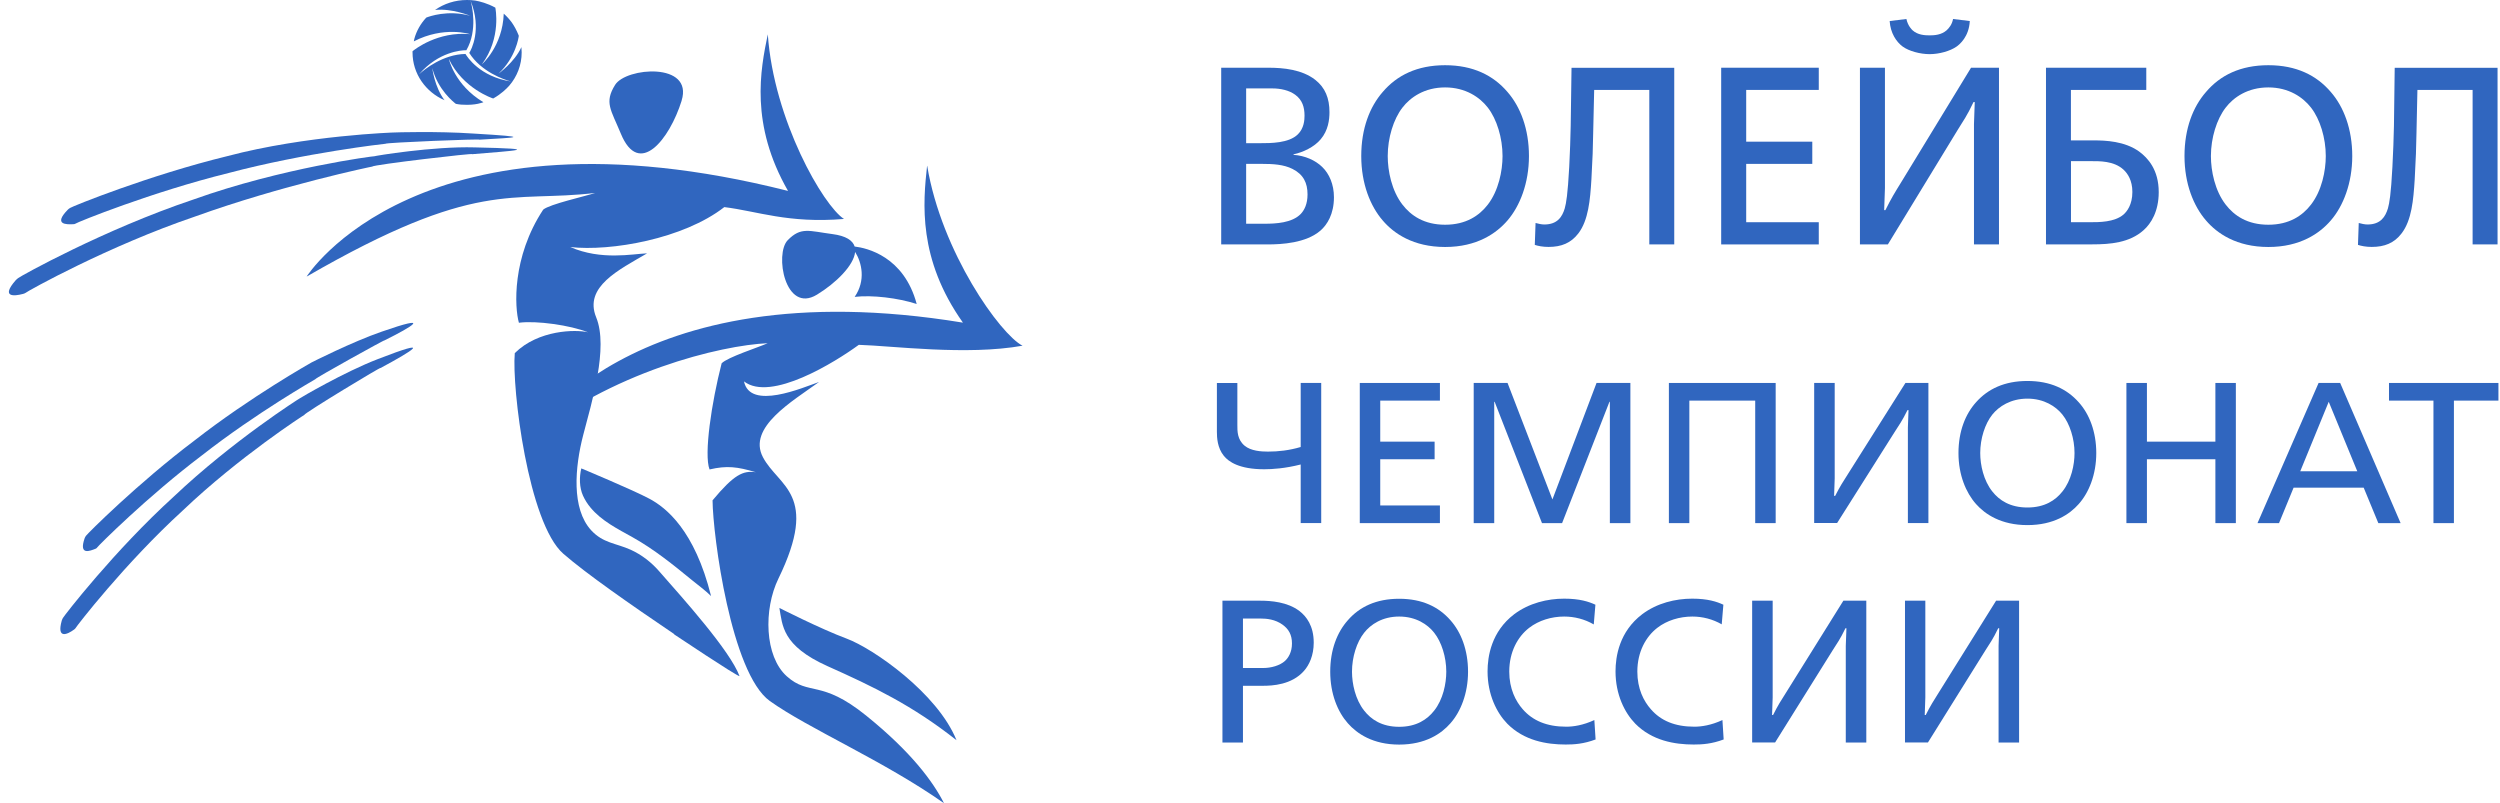 <svg width="249" height="80" viewBox="0 0 249 80" fill="none" xmlns="http://www.w3.org/2000/svg">
<path d="M7.505 22.284C7.429 22.313 7.405 22.331 7.294 22.331C6.618 22.365 5.285 22.389 6.748 20.891C6.771 20.862 6.9 20.752 6.982 20.711C7.182 20.56 14.817 17.46 22.664 15.545C30.487 13.478 39.314 13.188 39.314 13.194C39.314 13.188 43.502 13.055 47.108 13.299C53.228 13.664 51.483 13.687 47.724 13.914C48.106 13.809 38.38 14.198 38.392 14.32C38.398 14.309 30.375 15.214 22.758 17.234C15.111 19.126 7.675 22.139 7.511 22.278" fill="#3066BF"/>
<path d="M2.513 29.186C2.431 29.232 2.401 29.25 2.272 29.279C1.438 29.499 0.046 29.656 1.556 27.921C1.585 27.892 1.72 27.758 1.796 27.706C2.002 27.52 10.36 22.859 19.234 19.881C28.049 16.723 37.3 15.528 37.294 15.562C37.294 15.533 43.114 14.558 47.284 14.68C54.343 14.837 51.331 14.999 47.002 15.359C47.443 15.197 37.065 16.416 37.088 16.59C37.094 16.572 28.008 18.471 19.433 21.564C10.812 24.49 2.701 29.012 2.519 29.186" fill="#3066BF"/>
<path d="M9.666 54.547C9.625 54.599 9.602 54.616 9.514 54.657C8.985 54.86 7.816 55.377 8.433 53.6C8.445 53.571 8.509 53.432 8.556 53.374C8.674 53.182 13.748 48.109 19.381 43.866C24.942 39.524 31.021 36.105 31.021 36.105C31.021 36.105 35.062 34.05 38.028 33.029C43.061 31.281 41.188 32.471 38.257 33.922C38.527 33.708 31.356 37.678 31.403 37.771C31.415 37.771 25.542 41.103 20.138 45.334C14.67 49.467 9.749 54.39 9.666 54.541" fill="#3066BF"/>
<path d="M7.511 62.58C7.458 62.644 7.44 62.667 7.347 62.725C6.742 63.166 5.62 63.718 6.148 61.82C6.16 61.785 6.219 61.622 6.26 61.559C6.366 61.35 11.37 54.86 17.313 49.456C23.163 43.912 29.87 39.646 29.87 39.669C29.858 39.657 34.304 37.04 37.64 35.763C43.273 33.574 41.152 34.909 37.887 36.662C38.169 36.378 30.228 41.196 30.305 41.329C30.305 41.318 23.85 45.468 18.2 50.849C12.438 56.114 7.599 62.395 7.511 62.58Z" fill="#3066BF"/>
<path d="M51.93 4.696C51.248 6.199 49.645 7.337 49.645 7.337C51.383 5.718 51.659 3.703 51.671 3.576C51.665 3.552 51.659 3.535 51.654 3.512C51.442 2.984 51.201 2.56 50.972 2.235C50.737 1.916 50.473 1.625 50.173 1.358C50.062 4.621 47.995 6.408 47.995 6.408C49.974 3.744 49.334 0.76 49.334 0.76C48.535 0.325 47.801 0.139 47.337 0.058C47.072 0.017 46.797 0 46.514 0C45.322 0 44.224 0.366 43.331 0.993C45.017 0.813 46.826 1.573 46.826 1.573C44.606 0.958 42.726 1.643 42.456 1.753C41.898 2.351 41.481 3.076 41.264 3.878C41.229 4.034 41.217 4.121 41.217 4.121C44.212 2.566 46.82 3.402 46.82 3.402C43.607 3.106 41.311 4.917 41.088 5.102C41.088 5.143 41.088 5.184 41.088 5.224C41.088 7.343 42.398 9.166 44.277 9.984C43.273 8.666 43.055 6.78 43.055 6.78C43.619 8.962 45.205 10.193 45.404 10.344C45.575 10.379 45.745 10.402 45.921 10.419C45.951 10.419 45.98 10.419 46.01 10.425C46.027 10.425 46.045 10.425 46.062 10.425C47.372 10.518 48.147 10.181 48.147 10.181C45.264 8.457 44.706 5.869 44.706 5.869C46.103 8.829 49.087 9.804 49.122 9.81C49.14 9.804 49.146 9.792 49.163 9.787C49.915 9.357 50.432 8.858 50.731 8.521C51.501 7.622 51.959 6.472 51.959 5.218C51.959 5.033 51.947 4.859 51.93 4.679M46.356 5.375C44.136 5.41 42.28 6.902 41.775 7.372V7.36C43.695 5.155 45.945 5.004 46.385 5.004C46.409 5.004 46.432 5.004 46.45 5.004C47.607 3.001 47.002 0.534 46.867 0.064C48.03 2.931 46.926 4.986 46.738 5.271C47.912 7.146 50.221 7.947 50.908 8.121C47.789 7.639 46.52 5.654 46.356 5.364" fill="#3066BF"/>
<path d="M67.887 10.025C69.091 6.165 62.349 6.699 61.262 8.457C60.164 10.216 60.851 10.93 61.832 13.304C63.647 17.727 66.683 13.891 67.893 10.025" fill="#3066BF"/>
<path d="M72.157 20.63C75.393 21.024 78.523 22.273 84.061 21.808C82.018 20.508 77.067 11.981 76.473 3.419C75.733 6.966 74.682 12.376 78.488 19.016C41.757 9.729 30.54 27.549 30.54 27.549C47.536 17.733 50.89 20.212 59.277 19.219C58.308 19.55 54.755 20.328 54.103 20.879C50.966 25.639 51.254 30.637 51.683 32.146C53.41 31.914 56.81 32.39 58.572 33.098C57.345 32.796 53.615 32.849 51.272 35.17C50.966 38.613 52.611 52.108 56.111 55.156C58.378 57.13 62.807 60.218 67.123 63.137L67.17 63.201C67.17 63.201 73.372 67.346 73.66 67.346C72.703 64.803 68.128 59.713 65.643 56.886C64.868 55.998 63.911 55.255 62.83 54.761C61.333 54.088 60.07 54.105 58.883 52.817C56.898 50.663 57.257 46.524 58.09 43.32C58.919 40.116 60.622 34.642 59.377 31.601C58.138 28.559 61.644 26.881 64.451 25.233C62.971 25.291 59.888 25.953 56.798 24.606C60.816 25.059 68.075 23.799 72.145 20.624" fill="#3066BF"/>
<path d="M92.337 16.52C91.937 20.189 91.397 25.767 95.908 32.135C62.395 26.626 52.435 43.941 52.435 43.941C60.822 37.022 71.81 34.387 76.462 34.184C75.516 34.608 72.48 35.571 71.875 36.186C70.87 40.093 70.095 45.271 70.671 46.757C72.397 46.356 73.431 46.484 75.287 47.035C74.007 46.85 73.12 47.256 70.97 49.833C71 53.351 72.826 67.067 76.673 69.819C80.52 72.57 87.979 75.751 94.022 80C92.936 77.858 90.763 74.898 86.258 71.264C81.753 67.63 80.596 69.354 78.365 67.358C76.139 65.361 76.045 60.682 77.525 57.64C81.653 49.166 77.542 48.498 75.986 45.532C74.43 42.572 78.899 39.983 81.577 38.044C79.921 38.624 74.706 40.894 74.101 37.986C76.767 40.058 83.186 36.065 85.536 34.346C88.842 34.439 96.272 35.432 101.845 34.433C99.643 33.313 93.782 25.14 92.349 16.52M77.625 60.549C77.942 62.267 77.865 64.304 82.417 66.347C86.975 68.385 90.874 70.254 95.267 73.725C93.382 69.041 86.957 64.583 84.332 63.608C81.712 62.633 77.625 60.549 77.625 60.549ZM81.36 29.354C83.28 28.182 85.042 26.429 85.171 25.094C85.835 26.15 86.252 27.932 85.125 29.569C86.875 29.366 89.441 29.674 91.303 30.277C90.034 25.529 86.334 24.699 85.125 24.554C84.931 23.95 84.261 23.492 82.922 23.317C80.573 23.01 79.78 22.569 78.459 23.921C77.131 25.274 78.188 31.281 81.366 29.349" fill="#3066BF"/>
<path d="M57.897 46.652C57.897 46.652 63.012 48.782 64.674 49.67C66.336 50.553 69.191 52.811 70.823 59.37C70.242 58.795 69.555 58.302 68.932 57.791C67.047 56.247 65.168 54.726 63.03 53.525C61.538 52.689 59.923 51.894 58.813 50.553C58.513 50.193 58.261 49.798 58.067 49.369C57.697 48.55 57.691 47.517 57.897 46.652Z" fill="#3066BF"/>
<path d="M121.626 6.745H126.325C127.816 6.745 129.678 6.919 131 7.952C131.992 8.73 132.415 9.787 132.415 11.174C132.415 11.923 132.292 12.985 131.546 13.867C130.9 14.645 129.778 15.173 128.833 15.371V15.423C129.978 15.498 131.023 15.974 131.693 16.63C132.392 17.304 132.861 18.366 132.861 19.643C132.861 21.326 132.186 22.383 131.522 22.963C130.078 24.217 127.646 24.345 126.254 24.345H121.632V6.745H121.626ZM124.116 14.262H125.485C126.577 14.262 128.369 14.262 129.261 13.385C129.884 12.782 129.931 11.952 129.931 11.522C129.931 10.669 129.708 9.966 129.032 9.461C128.416 8.985 127.517 8.806 126.724 8.806H124.116V14.262ZM124.116 22.284H125.978C127.047 22.284 128.692 22.209 129.561 21.303C129.913 20.926 130.23 20.322 130.23 19.364C130.23 18.232 129.831 17.379 128.739 16.828C127.846 16.375 126.753 16.323 125.732 16.323H124.116V22.278V22.284Z" fill="#3066BF"/>
<path d="M150.146 9.16C151.438 10.64 152.284 12.857 152.284 15.545C152.284 18.233 151.385 20.525 150.146 21.959C149.048 23.236 147.11 24.6 143.932 24.6C140.755 24.6 138.811 23.242 137.719 21.959C136.479 20.525 135.581 18.291 135.581 15.545C135.581 12.799 136.426 10.64 137.719 9.16C139.134 7.5 141.148 6.495 143.932 6.495C146.716 6.495 148.731 7.505 150.146 9.16ZM139.68 10.721C138.787 11.876 138.218 13.734 138.218 15.545C138.218 17.031 138.611 18.993 139.68 20.375C140.526 21.477 141.847 22.383 143.932 22.383C146.017 22.383 147.339 21.477 148.19 20.375C149.253 18.993 149.653 17.031 149.653 15.545C149.653 13.734 149.083 11.876 148.19 10.721C147.392 9.688 145.97 8.707 143.932 8.707C141.894 8.707 140.479 9.682 139.68 10.721Z" fill="#3066BF"/>
<path d="M166.755 6.745V24.345H164.271V8.956H158.78L158.68 13.281C158.656 14.79 158.627 15.667 158.504 17.878C158.38 19.916 158.204 21.93 157.212 23.236C156.466 24.217 155.502 24.594 154.234 24.594C153.658 24.594 153.188 24.496 152.865 24.391L152.942 22.209C153.212 22.284 153.541 22.359 153.811 22.359C155.127 22.359 155.602 21.582 155.849 20.752C155.996 20.223 156.143 19.393 156.295 16.63C156.348 15.725 156.442 13.159 156.442 12.532L156.524 6.751H166.761L166.755 6.745Z" fill="#3066BF"/>
<path d="M171.43 6.745H181.15V8.956H173.921V14.111H180.504V16.323H173.921V22.133H181.15V24.345H171.43V6.745Z" fill="#3066BF"/>
<path d="M185.256 6.745H187.74V18.738L187.664 20.926H187.787C188.386 19.718 188.733 19.167 189.355 18.157L196.315 6.745H199.099V24.345H196.608V12.352L196.685 10.164H196.562C195.915 11.546 195.516 12.074 194.993 12.927L188.034 24.339H185.25V6.745H185.256ZM196.191 2.095C196.115 3.657 195.17 4.435 194.876 4.638C194.23 5.091 193.137 5.393 192.192 5.393C191.246 5.393 190.13 5.091 189.508 4.638C188.862 4.162 188.286 3.28 188.21 2.095L189.878 1.892C190.025 2.595 190.448 2.978 190.5 3.024C191 3.477 191.693 3.523 192.192 3.523C192.691 3.523 193.361 3.471 193.877 3.024C194.124 2.798 194.424 2.444 194.524 1.892L196.191 2.095Z" fill="#3066BF"/>
<path d="M203.78 6.745H213.77V8.956H206.264V13.983H208.525C209.723 13.983 211.609 14.059 213.048 15.086C213.946 15.742 215.009 16.926 215.009 19.132C215.009 21.065 214.24 22.272 213.5 22.928C212.102 24.182 210.17 24.339 208.402 24.339H203.78V6.745ZM206.27 22.133H208.132C209.101 22.133 210.593 22.133 211.491 21.378C211.838 21.077 212.384 20.398 212.384 19.12C212.384 17.965 211.914 17.286 211.515 16.909C210.54 16.003 209.077 16.05 208.185 16.05H206.27V22.133Z" fill="#3066BF"/>
<path d="M232.147 9.16C233.439 10.64 234.285 12.857 234.285 15.545C234.285 18.233 233.392 20.525 232.147 21.959C231.049 23.236 229.11 24.6 225.933 24.6C222.756 24.6 220.812 23.242 219.719 21.959C218.474 20.525 217.576 18.291 217.576 15.545C217.576 12.799 218.421 10.64 219.719 9.16C221.129 7.5 223.143 6.495 225.933 6.495C228.723 6.495 230.731 7.505 232.147 9.16ZM221.675 10.721C220.782 11.876 220.207 13.734 220.207 15.545C220.207 17.031 220.606 18.993 221.675 20.375C222.521 21.477 223.842 22.383 225.927 22.383C228.012 22.383 229.334 21.477 230.179 20.375C231.248 18.993 231.648 17.031 231.648 15.545C231.648 13.734 231.078 11.876 230.179 10.721C229.381 9.688 227.965 8.707 225.927 8.707C223.889 8.707 222.468 9.682 221.675 10.721Z" fill="#3066BF"/>
<path d="M248.756 6.745V24.345H246.272V8.956H240.775L240.681 13.281C240.651 14.79 240.628 15.667 240.504 17.878C240.375 19.916 240.205 21.93 239.206 23.236C238.466 24.217 237.491 24.594 236.223 24.594C235.647 24.594 235.183 24.496 234.854 24.391L234.931 22.209C235.207 22.284 235.524 22.359 235.8 22.359C237.116 22.359 237.585 21.582 237.838 20.752C237.985 20.223 238.138 19.393 238.284 16.63C238.337 15.725 238.437 13.159 238.437 12.532L238.513 6.751H248.75L248.756 6.745Z" fill="#3066BF"/>
<path d="M129.549 46.263C127.999 46.658 126.712 46.739 125.919 46.739C123.423 46.739 122.366 45.985 121.896 45.404C121.244 44.603 121.203 43.57 121.203 43.013V38.148H123.241V42.334C123.241 42.931 123.224 43.767 123.958 44.388C124.592 44.922 125.632 44.98 126.284 44.98C127.329 44.98 128.41 44.858 129.549 44.522V38.137H131.593V52.097H129.549V46.258V46.263Z" fill="#3066BF"/>
<path d="M135.434 38.143H143.416V39.901H137.472V43.988H142.887V45.741H137.472V50.344H143.416V52.103H135.434V38.143Z" fill="#3066BF"/>
<path d="M146.781 38.143H150.152L154.621 49.746L159.015 38.143H162.386V52.103H160.342V40.017H160.301L155.585 52.103H153.582L148.866 40.017H148.825V52.103H146.781V38.143Z" fill="#3066BF"/>
<path d="M166.221 38.143H176.857V52.103H174.819V39.901H168.259V52.103H166.221V38.143Z" fill="#3066BF"/>
<path d="M180.698 38.142H182.736V47.651L182.677 49.386H182.783C183.276 48.428 183.558 47.987 184.069 47.192L189.784 38.137H192.069V52.097H190.025V42.583L190.089 40.847H189.984C189.449 41.944 189.126 42.362 188.697 43.042L182.977 52.091H180.692V38.131L180.698 38.142Z" fill="#3066BF"/>
<path d="M207.033 40.058C208.096 41.23 208.789 42.989 208.789 45.125C208.789 47.262 208.055 49.073 207.033 50.21C206.135 51.226 204.543 52.3 201.93 52.3C199.316 52.3 197.718 51.22 196.82 50.21C195.804 49.073 195.064 47.296 195.064 45.125C195.064 42.955 195.757 41.236 196.82 40.058C197.989 38.746 199.639 37.945 201.93 37.945C204.22 37.945 205.865 38.746 207.033 40.058ZM198.435 41.294C197.701 42.212 197.231 43.686 197.231 45.125C197.231 46.304 197.56 47.854 198.435 48.951C199.128 49.833 200.209 50.547 201.93 50.547C203.65 50.547 204.725 49.833 205.418 48.951C206.299 47.854 206.622 46.298 206.622 45.125C206.622 43.692 206.152 42.212 205.418 41.294C204.766 40.482 203.598 39.704 201.93 39.704C200.262 39.704 199.087 40.482 198.435 41.294Z" fill="#3066BF"/>
<path d="M211.791 38.143H213.834V43.988H220.653V38.143H222.691V52.103H220.653V45.741H213.834V52.103H211.791V38.143Z" fill="#3066BF"/>
<path d="M230.937 38.143H233.081L239.101 52.103H236.881L235.424 48.574H228.441L226.99 52.103H224.847L230.931 38.143H230.937ZM231.941 40.017L229.105 46.937H234.784L231.941 40.017Z" fill="#3066BF"/>
<path d="M242.372 39.901H237.944V38.143H248.844V39.901H244.41V52.103H242.372V39.901Z" fill="#3066BF"/>
<path d="M121.761 59.829H125.497C126.583 59.829 128.233 59.951 129.42 60.856C130.113 61.384 130.847 62.331 130.847 64.008C130.847 65.273 130.401 66.231 129.884 66.812C128.656 68.222 126.695 68.304 125.802 68.304H123.799V73.957H121.755V59.829H121.761ZM123.805 66.533H125.825C126.601 66.533 127.482 66.289 127.987 65.825C128.316 65.523 128.68 64.96 128.68 64.089C128.68 63.219 128.351 62.656 127.74 62.215C127.006 61.686 126.166 61.605 125.532 61.605H123.799V66.533H123.805Z" fill="#3066BF"/>
<path d="M144.461 61.773C145.524 62.963 146.217 64.74 146.217 66.899C146.217 69.058 145.483 70.893 144.461 72.042C143.562 73.075 141.971 74.161 139.357 74.161C136.744 74.161 135.152 73.069 134.248 72.042C133.226 70.893 132.491 69.093 132.491 66.899C132.491 64.705 133.185 62.963 134.248 61.773C135.41 60.438 137.073 59.637 139.357 59.637C141.642 59.637 143.298 60.444 144.461 61.773ZM135.869 63.022C135.129 63.95 134.659 65.442 134.659 66.899C134.659 68.089 134.988 69.662 135.869 70.776C136.562 71.665 137.642 72.39 139.357 72.39C141.072 72.39 142.153 71.665 142.846 70.776C143.727 69.668 144.05 68.089 144.05 66.899C144.05 65.442 143.58 63.95 142.846 63.022C142.194 62.191 141.031 61.408 139.357 61.408C137.683 61.408 136.52 62.191 135.869 63.022Z" fill="#3066BF"/>
<path d="M158.733 62.191C157.834 61.669 156.818 61.408 155.79 61.408C154.527 61.408 153.265 61.791 152.302 62.534C151.156 63.422 150.322 64.937 150.322 66.893C150.322 68.605 150.957 69.836 151.667 70.643C152.654 71.775 154.058 72.379 156.002 72.379C156.695 72.379 157.675 72.239 158.797 71.717L158.921 73.65C157.734 74.097 156.777 74.155 155.943 74.155C154.04 74.155 151.796 73.772 150.123 72.077C149.06 70.985 148.161 69.168 148.161 66.87C148.161 65.395 148.531 62.911 150.816 61.175C152.29 60.067 154.128 59.626 155.796 59.626C157.347 59.626 158.245 59.928 158.903 60.229L158.739 62.191H158.733Z" fill="#3066BF"/>
<path d="M171.495 62.191C170.596 61.669 169.574 61.408 168.558 61.408C167.29 61.408 166.021 61.791 165.064 62.534C163.919 63.422 163.079 64.937 163.079 66.893C163.079 68.605 163.713 69.836 164.43 70.643C165.41 71.775 166.814 72.379 168.758 72.379C169.451 72.379 170.432 72.239 171.554 71.717L171.677 73.65C170.491 74.097 169.533 74.155 168.694 74.155C166.796 74.155 164.547 73.772 162.873 72.077C161.81 70.985 160.906 69.168 160.906 66.87C160.906 65.395 161.276 62.911 163.566 61.175C165.04 60.067 166.867 59.626 168.547 59.626C170.097 59.626 170.996 59.928 171.648 60.229L171.483 62.191H171.495Z" fill="#3066BF"/>
<path d="M174.514 59.829H176.558V69.459L176.499 71.212H176.599C177.086 70.242 177.374 69.795 177.885 68.994L183.6 59.829H185.884V73.957H183.84V64.327L183.905 62.574H183.805C183.277 63.683 182.948 64.107 182.519 64.792L176.798 73.952H174.514V59.823V59.829Z" fill="#3066BF"/>
<path d="M189.725 59.829H191.763V69.459L191.704 71.212H191.804C192.298 70.242 192.585 69.795 193.09 68.994L198.811 59.829H201.101V73.957H199.058V64.327L199.122 62.574H199.022C198.494 63.683 198.165 64.107 197.736 64.792L192.022 73.952H189.737V59.823L189.725 59.829Z" fill="#3066BF"/>
</svg>
